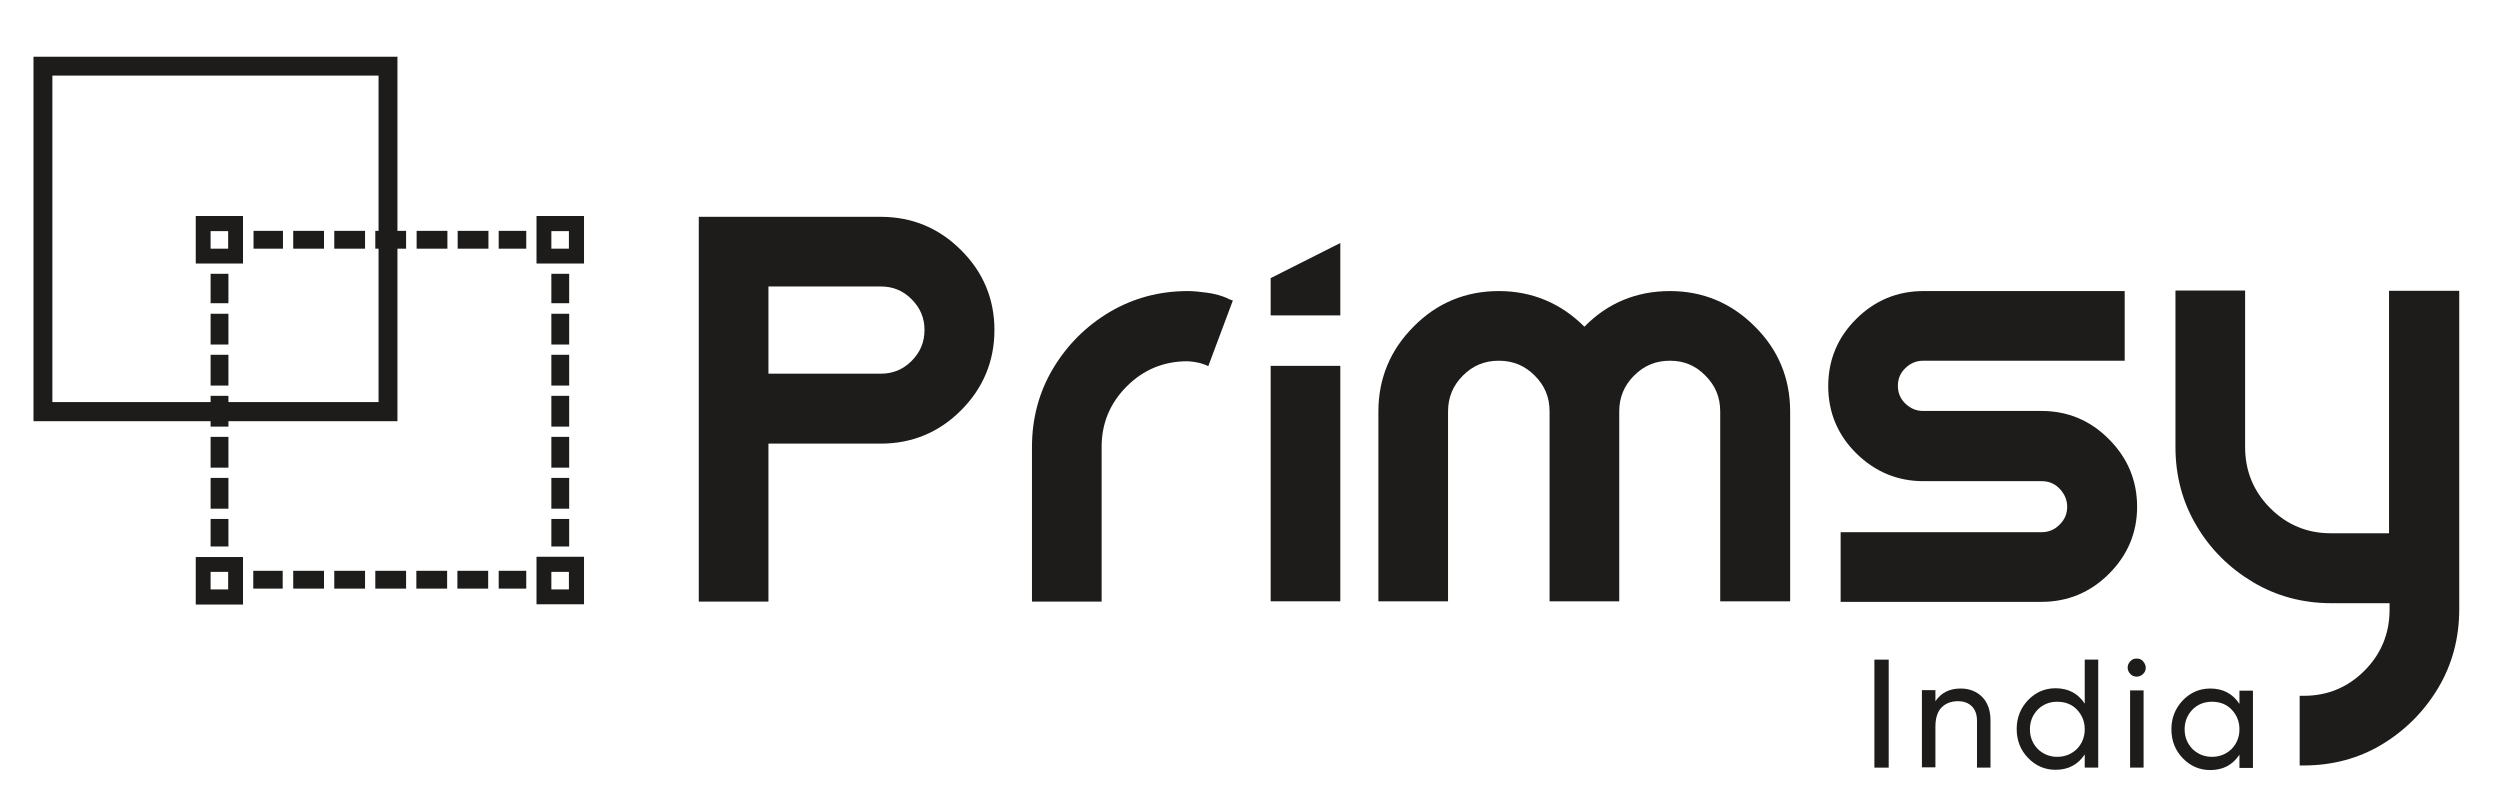 <?xml version="1.0" encoding="utf-8"?>
<!-- Generator: Adobe Illustrator 27.5.0, SVG Export Plug-In . SVG Version: 6.00 Build 0)  -->
<svg version="1.1" xmlns="http://www.w3.org/2000/svg" xmlns:xlink="http://www.w3.org/1999/xlink" x="0px" y="0px"
	 viewBox="0 0 925.9 298.5" style="enable-background:new 0 0 925.9 298.5;" xml:space="preserve">
<style type="text/css">
	.st0{fill:#1D1C1A;}
	.st1{display:none;}
	.st2{display:inline;fill:#1D1C1A;}
	.st3{display:inline;}
</style>
<g id="Layer_5">
</g>
<g id="Layer_1">
	<g>
		<path class="st0" d="M326.2,80.3h-67.4v142.5h25.8v-58.5h41.6c11.5,0,21.5-4.1,29.7-12.3c8.2-8.2,12.4-18.2,12.4-29.8
			c0-11.5-4.2-21.5-12.4-29.6C347.7,84.4,337.7,80.3,326.2,80.3z M337.6,133.7c-3.2,3.2-7,4.7-11.4,4.7h-41.6v-32.3h41.6
			c4.5,0,8.2,1.5,11.4,4.7c3.2,3.2,4.8,6.9,4.8,11.4C342.4,126.7,340.8,130.5,337.6,133.7z"/>
		<path class="st0" d="M447,108.4c-2.9-0.4-5.2-0.6-7.1-0.6c-10.5,0-20.2,2.6-29,7.8c-8.7,5.2-15.7,12.2-20.9,20.9
			c-5.2,8.7-7.8,18.5-7.8,29v57.3h25.8v-57.3c0-8.7,3.1-16.2,9.3-22.4c6.2-6.2,13.7-9.3,22.4-9.3c0.7,0,1.7,0.1,3,0.3
			c1.2,0.2,2.4,0.5,3.4,0.9l1.4,0.6l9.1-24.3l-1.4-0.5C452.7,109.5,449.9,108.8,447,108.4z"/>
		<rect x="470.6" y="135.5" class="st0" width="25.8" height="87.2"/>
		<polygon class="st0" points="470.6,116.8 496.4,116.8 496.4,90 470.6,103 		"/>
		<path class="st0" d="M618.5,107.8c-12.4,0-23.1,4.4-31.7,13.2c-8.7-8.7-19.4-13.2-31.7-13.2c-12.3,0-22.9,4.4-31.5,13.1
			c-8.7,8.7-13.1,19.3-13.1,31.5v70.3h25.8v-70.3c0-5.2,1.8-9.6,5.5-13.3c3.7-3.7,8-5.5,13.3-5.5s9.6,1.8,13.3,5.5
			c3.7,3.7,5.5,8,5.5,13.3v70.3h25.8v-70.3c0-5.2,1.8-9.6,5.5-13.3c3.7-3.7,8-5.5,13.3-5.5c5.2,0,9.5,1.8,13.1,5.5
			c3.7,3.7,5.5,8,5.5,13.3v70.3H663v-70.3c0-12.3-4.4-22.9-13.1-31.5C641.2,112.2,630.7,107.8,618.5,107.8z"/>
		<path class="st0" d="M756.1,152.2h-43.8c-2.6,0-4.7-0.9-6.6-2.7c-1.9-1.8-2.8-4-2.8-6.6c0-2.6,0.9-4.8,2.8-6.6
			c1.9-1.8,4-2.7,6.6-2.7h74.6v-25.8h-74.6c-9.6,0-18,3.5-24.8,10.3c-6.9,6.8-10.4,15.2-10.4,24.9c0,9.7,3.5,18.1,10.4,24.9
			c6.9,6.8,15.2,10.3,24.8,10.3h43.8c2.7,0,4.9,0.9,6.7,2.8s2.8,4.1,2.8,6.7c0,2.6-0.9,4.7-2.8,6.6s-4.1,2.8-6.7,2.8h-74.4v25.8
			h74.4c9.7,0,18.1-3.5,25-10.4c6.9-6.9,10.4-15.2,10.4-24.8c0-9.7-3.5-18.1-10.4-25C774.2,155.7,765.8,152.2,756.1,152.2z"/>
		<path class="st0" d="M884.8,107.7v89.8h-21.6c-8.7,0-16.2-3.1-22.4-9.3c-6.2-6.2-9.3-13.8-9.3-22.6v-58h-25.8v58
			c0,10.6,2.6,20.4,7.8,29.1c5.1,8.7,12.2,15.7,20.9,20.9c8.7,5.2,18.5,7.8,29,7.8h21.6v2.4c0,8.8-3.1,16.4-9.3,22.6
			c-6.2,6.2-13.7,9.3-22.5,9.3h-1.5v25.8h1.5c10.6,0,20.4-2.6,29-7.8c8.6-5.2,15.6-12.2,20.8-20.9c5.2-8.7,7.8-18.5,7.8-29.1v-118
			H884.8z"/>
	</g>
	<g>
		<path class="st0" d="M694.2,244.3h5.3v40h-5.3V244.3z"/>
		<path class="st0" d="M726.1,255c3.4,0,6,1.1,8.1,3.2c2,2.1,3,5,3,8.6v17.5h-5v-17.3c0-2.3-0.6-4.1-1.9-5.4c-1.3-1.3-3-1.9-5.2-1.9
			c-2.5,0-4.5,0.8-6,2.3c-1.5,1.5-2.3,3.9-2.3,7.1v15.1h-5v-28.6h5v4.1C718.9,256.6,722,255,726.1,255z"/>
		<path class="st0" d="M772.1,244.3h5v40h-5v-4.9c-2.5,3.8-6.1,5.7-10.8,5.7c-4,0-7.4-1.5-10.2-4.4c-2.8-2.9-4.2-6.5-4.2-10.7
			c0-4.2,1.4-7.7,4.2-10.7c2.8-2.9,6.2-4.4,10.2-4.4c4.7,0,8.3,1.9,10.8,5.7V244.3z M761.9,280.3c2.9,0,5.3-1,7.3-2.9
			c1.9-2,2.9-4.4,2.9-7.3c0-2.9-1-5.3-2.9-7.3c-1.9-2-4.4-2.9-7.3-2.9c-2.9,0-5.3,1-7.2,2.9c-1.9,2-2.9,4.4-2.9,7.3
			c0,2.9,1,5.3,2.9,7.3C756.7,279.3,759.1,280.3,761.9,280.3z"/>
		<path class="st0" d="M791.4,250.6c-1,0-1.8-0.3-2.4-1c-0.6-0.6-1-1.4-1-2.3s0.3-1.7,1-2.4c0.6-0.7,1.4-1,2.4-1
			c0.9,0,1.7,0.3,2.3,1c0.6,0.7,1,1.5,1,2.4s-0.3,1.7-1,2.3C793.1,250.2,792.3,250.6,791.4,250.6z M788.9,284.3v-28.6h5v28.6H788.9z
			"/>
		<path class="st0" d="M829.4,255.8h5v28.6h-5v-4.9c-2.5,3.8-6.1,5.7-10.8,5.7c-4,0-7.4-1.5-10.2-4.4c-2.8-2.9-4.2-6.5-4.2-10.7
			c0-4.2,1.4-7.7,4.2-10.7c2.8-2.9,6.2-4.4,10.2-4.4c4.7,0,8.3,1.9,10.8,5.7V255.8z M819.2,280.3c2.9,0,5.3-1,7.3-2.9
			c1.9-2,2.9-4.4,2.9-7.3c0-2.9-1-5.3-2.9-7.3c-1.9-2-4.4-2.9-7.3-2.9c-2.9,0-5.3,1-7.2,2.9c-1.9,2-2.9,4.4-2.9,7.3
			c0,2.9,1,5.3,2.9,7.3C814,279.3,816.4,280.3,819.2,280.3z"/>
	</g>
</g>
<g id="Layer_2" class="st1">
	<path class="st2" d="M146.7,155.4H14.9v-132h131.8V155.4z M18.9,151.4h123.8V27.5H18.9V151.4z"/>
	<g class="st3">
		<g>
			<path class="st0" d="M214.2,221.7h-13.3v-13.3h13.3V221.7z M202.1,220.5h10.8v-10.8h-10.8V220.5z"/>
			<path class="st0" d="M214.8,222.3h-14.6v-14.6h14.6V222.3z M201.5,221.1h12.1V209v12.1H201.5z M202.7,219.8h9.5v-9.5h-9.5V219.8z
				"/>
		</g>
	</g>
	<g class="st3">
		<g>
			<path class="st0" d="M214.2,95.5h-13.3V82.1h13.3V95.5z M202.1,94.2h10.8V83.4h-10.8V94.2z"/>
			<path class="st0" d="M214.8,96.1h-14.6V81.5h14.6V96.1z M201.5,94.8h12.1V82.8v12.1H201.5z M202.7,93.6h9.5V84h-9.5V93.6z"/>
		</g>
	</g>
	<g class="st3">
		<g>
			<path class="st0" d="M87.3,95.5H74V82.1h13.3V95.5z M75.3,94.2h10.8V83.4H75.3V94.2z"/>
			<path class="st0" d="M87.9,96.1H73.4V81.5h14.6V96.1z M74.6,94.8h12.1V82.8v12.1H74.6z M75.9,93.6h9.5V84h-9.5V93.6z"/>
		</g>
	</g>
	<g class="st3">
		<g>
			<path class="st0" d="M87.3,221.7H74v-13.3h13.3V221.7z M75.3,220.5h10.8v-10.8H75.3V220.5z"/>
			<path class="st0" d="M87.9,222.3H73.4v-14.6h14.6V222.3z M74.6,221.1h12.1V209v12.1H74.6z M75.9,219.8h9.5v-9.5h-9.5V219.8z"/>
		</g>
	</g>
	<g class="st3">
		<rect x="190.2" y="213.3" class="st0" width="8.4" height="3.6"/>
		<rect x="175.8" y="213.3" class="st0" width="8.4" height="3.6"/>
		<rect x="161.4" y="213.3" class="st0" width="8.4" height="3.6"/>
		<rect x="147.1" y="213.3" class="st0" width="8.4" height="3.6"/>
		<rect x="132.7" y="213.3" class="st0" width="8.4" height="3.6"/>
		<rect x="118.3" y="213.3" class="st0" width="8.4" height="3.6"/>
		<rect x="104" y="213.3" class="st0" width="8.4" height="3.6"/>
		<rect x="89.6" y="213.3" class="st0" width="8.4" height="3.6"/>
	</g>
	<g class="st3">
		<rect x="205.7" y="97.8" class="st0" width="3.6" height="8.3"/>
		<rect x="205.7" y="112" class="st0" width="3.6" height="8.3"/>
		<rect x="205.7" y="126.3" class="st0" width="3.6" height="8.3"/>
		<rect x="205.7" y="140.6" class="st0" width="3.6" height="8.3"/>
		<rect x="205.7" y="154.9" class="st0" width="3.6" height="8.3"/>
		<rect x="205.7" y="169.2" class="st0" width="3.6" height="8.3"/>
		<rect x="205.7" y="183.5" class="st0" width="3.6" height="8.3"/>
		<rect x="205.7" y="197.8" class="st0" width="3.6" height="8.3"/>
	</g>
	<g class="st3">
		<rect x="78.9" y="97.8" class="st0" width="3.6" height="8.3"/>
		<rect x="78.9" y="112" class="st0" width="3.6" height="8.3"/>
		<rect x="78.9" y="126.3" class="st0" width="3.6" height="8.3"/>
		<rect x="78.9" y="140.6" class="st0" width="3.6" height="8.3"/>
		<rect x="78.9" y="154.9" class="st0" width="3.6" height="8.3"/>
		<rect x="78.9" y="169.2" class="st0" width="3.6" height="8.3"/>
		<rect x="78.9" y="183.5" class="st0" width="3.6" height="8.3"/>
		<rect x="78.9" y="197.7" class="st0" width="3.6" height="8.3"/>
	</g>
	<rect x="190.1" y="87" class="st2" width="8.4" height="3.6"/>
	<rect x="175.8" y="87" class="st2" width="8.4" height="3.6"/>
	<rect x="161.4" y="87" class="st2" width="8.4" height="3.6"/>
	<rect x="146.5" y="87" class="st2" width="9" height="3.6"/>
	<rect x="132.7" y="87" class="st2" width="8.4" height="3.6"/>
	<rect x="118.3" y="87" class="st2" width="8.4" height="3.6"/>
	<rect x="104" y="87" class="st2" width="8.4" height="3.6"/>
	<rect x="89.6" y="87" class="st2" width="8.4" height="3.6"/>
</g>
<g id="Layer_4">
	<path class="st0" d="M12.4,21v135h134.8V21H12.4z M19.4,148.9V28h120.8v120.9H19.4z"/>
</g>
<g id="Layer_3">
	<g>
		<path class="st0" d="M198.7,223.8h17.6v-17.6h-17.6V223.8z M204.2,218.3v-6.5h6.5v6.5H204.2z"/>
		<path class="st0" d="M198.7,80v17.6h17.6V80H198.7z M204.2,92.1v-6.5h6.5v6.5H204.2z"/>
		<path class="st0" d="M72.5,97.6H90V80H72.5V97.6z M78,92.1v-6.5h6.5v6.5H78z"/>
		<path class="st0" d="M72.5,206.3v17.6H90v-17.6H72.5z M84.5,218.3H78v-6.5h6.5V218.3z"/>
		<g>
			<rect x="204.2" y="101.4" class="st0" width="6.6" height="10.9"/>
			<rect x="204.2" y="116.2" class="st0" width="6.6" height="11.4"/>
			<rect x="204.2" y="131.4" class="st0" width="6.6" height="11.4"/>
			<rect x="204.2" y="146.6" class="st0" width="6.6" height="11.4"/>
			<rect x="204.2" y="161.8" class="st0" width="6.6" height="11.4"/>
			<rect x="204.2" y="177" class="st0" width="6.6" height="11.4"/>
			<rect x="204.2" y="192.2" class="st0" width="6.6" height="10.2"/>
		</g>
		<g>
			<rect x="78" y="101.4" class="st0" width="6.6" height="10.9"/>
			<rect x="78" y="116.2" class="st0" width="6.6" height="11.4"/>
			<rect x="78" y="131.4" class="st0" width="6.6" height="11.4"/>
			<rect x="78" y="146.6" class="st0" width="6.6" height="11.4"/>
			<rect x="78" y="161.8" class="st0" width="6.6" height="11.4"/>
			<rect x="78" y="177" class="st0" width="6.6" height="11.4"/>
			<rect x="78" y="192.2" class="st0" width="6.6" height="10.2"/>
		</g>
		<g>
			<rect x="93.8" y="211.4" class="st0" width="10.9" height="6.6"/>
			<rect x="108.6" y="211.4" class="st0" width="11.4" height="6.6"/>
			<rect x="123.8" y="211.4" class="st0" width="11.4" height="6.6"/>
			<rect x="139" y="211.4" class="st0" width="11.4" height="6.6"/>
			<rect x="154.2" y="211.4" class="st0" width="11.4" height="6.6"/>
			<rect x="169.4" y="211.4" class="st0" width="11.4" height="6.6"/>
			<rect x="184.7" y="211.4" class="st0" width="10.2" height="6.6"/>
		</g>
		<g>
			<rect x="93.9" y="85.5" class="st0" width="10.9" height="6.6"/>
			<rect x="108.6" y="85.5" class="st0" width="11.4" height="6.6"/>
			<rect x="123.8" y="85.5" class="st0" width="11.4" height="6.6"/>
			<rect x="139" y="85.5" class="st0" width="11.4" height="6.6"/>
			<rect x="154.3" y="85.5" class="st0" width="11.4" height="6.6"/>
			<rect x="169.5" y="85.5" class="st0" width="11.4" height="6.6"/>
			<rect x="184.7" y="85.5" class="st0" width="10.2" height="6.6"/>
		</g>
	</g>
</g>
</svg>
